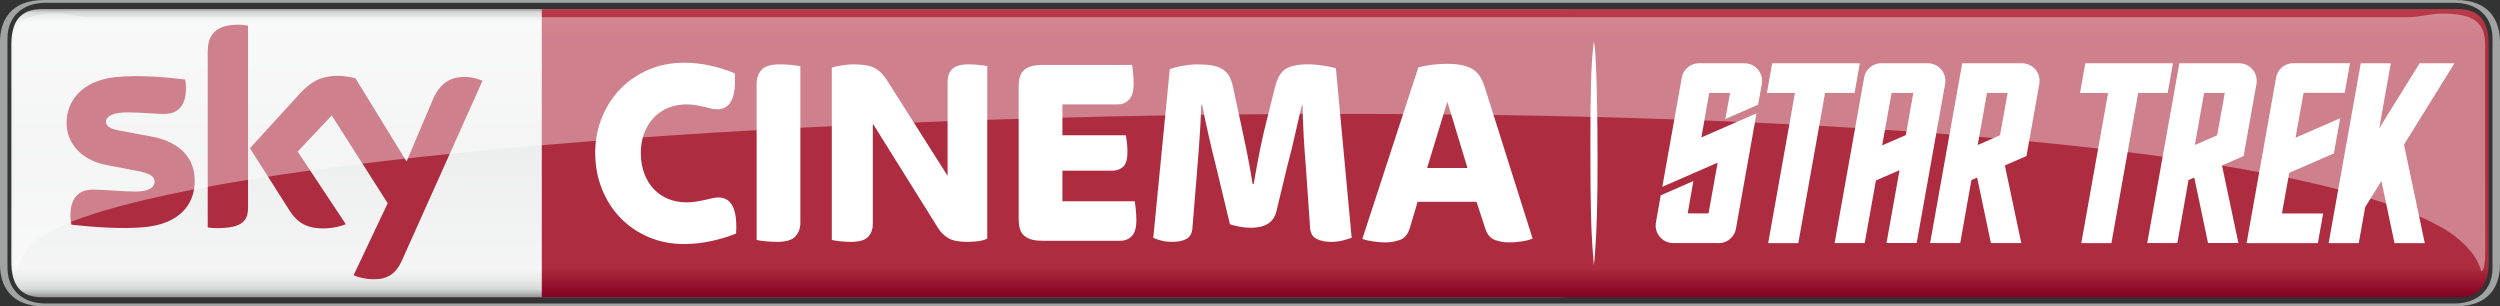<svg height="427.012" viewBox="0 0 3267.196 400.324" width="3485.01" xmlns="http://www.w3.org/2000/svg" xmlns:xlink="http://www.w3.org/1999/xlink"><rect x="0" y="0" width="3267.196" height="400.324" fill="#333333" stroke="none"/><clipPath id="a"><path d="m412.392 532.67h93.284v-15.246h-93.284z"/></clipPath><clipPath id="b"><path d="m412.392 517.424h93.284v15.245h-93.284z"/></clipPath><linearGradient id="c" gradientTransform="matrix(0 -376.631 376.631 0 1586.947 -33.715)" gradientUnits="userSpaceOnUse" spreadMethod="pad" x1="0" x2="1" y1="0" y2="0"><stop offset="0" stop-color="#820021"/><stop offset=".104" stop-color="#ae2c3f"/><stop offset=".902" stop-color="#ae2c3f"/><stop offset="1" stop-color="#ba3c4c"/></linearGradient><clipPath id="d"><path d="m505.836 530.723h.017v-.016h-.017z"/></clipPath><linearGradient id="e" gradientTransform="matrix(0 382.949 382.949 0 1240.337 -413.622)" gradientUnits="userSpaceOnUse" spreadMethod="pad" x1="0" x2="1" y1="0" y2="0"><stop offset="0" stop-color="#868685"/><stop offset=".02" stop-color="#d8d9d9"/><stop offset=".052" stop-color="#f5f5f5"/><stop offset=".488" stop-color="#edeeee"/><stop offset=".895" stop-color="#f5f5f5"/><stop offset=".929" stop-color="#ebebec"/><stop offset=".964" stop-color="#d8d9d9"/><stop offset="1" stop-color="#868685"/></linearGradient><g transform="translate(-192.078 422.191)"><path d="m247.156-410.345c-29.699 0-40.253 17.532-40.253 46.679v283.274c0 29.147 10.555 46.679 40.253 46.679h1986.382c29.699 0 40.231-17.532 40.231-46.679v-283.274c0-29.147-10.533-46.679-40.231-46.679z" fill="url(#e)"/><path d="m3401.753-21.868c44.073 0 57.52-27.402 57.52-54.804v-290.715c0-27.402-13.447-54.804-57.52-54.804h-3152.156c-44.095 0-57.52 27.402-57.52 54.804v290.715c0 27.402 13.425 54.804 57.52 54.804zm-3150.124-3.687c-29.677 0-49.77-17.51-49.77-46.679v-299.591c0-29.169 20.093-46.679 49.77-46.679h3148.092c29.677 0 49.77 17.51 49.77 46.679v299.591c0 29.169-20.093 46.679-49.77 46.679z" fill="#a1a2a2"/><g clip-path="url(#d)" opacity=".8" transform="matrix(22.081 0 0 -22.081 -8896.141 11357.445)"><g/></g><path d="m900.127-410.345v376.631h2504.087c29.699 0 40.231-17.532 40.231-46.679v-283.274c0-29.147-10.532-46.679-40.231-46.679z" fill="url(#c)"/><g fill="#fff"><path d="m1086.003-103.277c-16.693 0-32.105-3.003-46.215-9.009-14.11-6.028-26.32-14.33-36.676-24.929-10.356-10.621-18.46-23.229-24.333-37.846s-8.832-30.405-8.832-47.385c0-16.494 2.959-31.929 8.832-46.325 5.873-14.375 13.977-26.872 24.333-37.471 10.356-10.621 22.567-18.923 36.676-24.929 14.11-6.028 29.522-9.031 46.215-9.031 11.99 0 23.626 1.303 34.91 3.886 11.305 2.606 21.75 5.918 31.399 9.914 2.12 31.355-5.52 47.032-22.92 47.032-3.069 0-5.873-.353-8.479-1.06-2.583-.707-5.41-1.413-8.457-2.12-3.069-.707-6.47-1.413-10.223-2.12-3.776-.707-8.236-1.082-13.403-1.082-8.236 0-15.986 1.479-23.295 4.438-7.287 2.937-13.558 7.198-18.857 12.719-5.299 5.542-9.473 12.211-12.52 19.983-3.069 7.772-4.593 16.516-4.593 26.166 0 10.157 1.524 19.232 4.593 27.226 3.047 8.015 7.22 14.794 12.52 20.336 5.299 5.542 11.57 9.782 18.857 12.741 7.309 2.937 15.059 4.416 23.295 4.416 5.167 0 9.76-.353 13.756-1.06 3.997-.707 7.574-1.413 10.753-2.12 3.18-.707 6.183-1.413 8.987-2.12 2.826-.707 5.763-1.06 8.832-1.06 17.157 0 24.797 15.677 22.92 47.032-9.649 3.997-20.403 7.309-32.282 9.892-11.88 2.583-23.803 3.886-35.793 3.886"/><path d="m1207.72-106.103c-4.946 0-9.826-.243-14.639-.707-4.814-.464-8.877-1.06-12.166-1.766v-204.755c0-6.823 2.12-12.652 6.337-17.488 4.239-4.836 12.233-7.265 24.002-7.265 4.924 0 9.804.243 14.639.729 4.814.464 8.877 1.06 12.166 1.766v204.732c0 6.845-2.12 12.674-6.359 17.51-4.218 4.836-12.233 7.242-23.98 7.242"/><path d="m1304.191-106.103c-4.703 0-9.296-.243-13.756-.707-4.482-.464-8.236-1.06-11.283-1.766v-225.245c3.511-1.192 8.104-2.186 13.756-3.025 5.631-.817 10.444-1.237 14.463-1.237 12.917 0 22.324 1.656 28.219 4.968 5.873 3.29 10.797 8.126 14.816 14.485l80.065 126.236v-123.056c0-3.047.397-5.94 1.236-8.656.817-2.716 2.23-5.123 4.217-7.242 2.009-2.12 4.769-3.776 8.302-4.946 3.511-1.192 7.993-1.789 13.403-1.789 4.703 0 9.23.243 13.58.729 4.35.464 8.037.927 11.107 1.391v225.621c-3.29 1.656-7.287 2.76-11.99 3.356s-9.296.883-13.756.883c-11.062 0-19.299-1.524-24.686-4.593-5.432-3.069-9.892-7.309-13.403-12.741l-85.717-137.21v131.204c0 6.602-2.009 12.144-6.006 16.627s-11.526 6.713-22.567 6.713"/><path d="m1554.756-107.521c-6.58 0-11.946-.707-16.053-2.12s-7.287-3.356-9.517-5.829c-2.252-2.473-3.776-5.476-4.593-9.031-.817-3.533-1.236-7.287-1.236-11.305v-173.267c0-4.019.419-7.794 1.236-11.327s2.341-6.536 4.593-9.009c2.23-2.473 5.41-4.416 9.517-5.829 4.107-1.413 9.473-2.12 16.053-2.12h116.741c.486 2.583.95 6.116 1.413 10.599.486 4.482.707 9.075.707 13.778 0 9.914-1.987 16.936-5.984 21.043-4.019 4.129-9.053 6.205-15.169 6.205h-71.961v40.297h82.891c.464 2.363.949 5.498 1.413 9.384s.707 8.082.707 12.542c0 9.428-1.899 15.854-5.653 19.276-3.754 3.423-8.457 5.123-14.11 5.123h-65.249v39.966h94.528c.464 2.606.95 6.183 1.413 10.775.464 4.615.707 9.141.707 13.624 0 10.135-2.009 17.201-6.006 21.22-3.997 3.997-9.053 6.006-15.147 6.006z"/><path d="m1724.312-106.103c-5.41 0-10.179-.53-14.286-1.59-4.129-1.06-7.706-2.296-10.753-3.71l21.551-220.299c4.482-1.899 10.356-3.423 17.642-4.593 7.287-1.192 13.513-1.789 18.68-1.789 7.287 0 13.58.486 18.857 1.435 5.299.927 9.826 2.517 13.58 4.769 3.754 2.23 6.757 5.366 8.987 9.362 2.23 4.019 3.93 8.965 5.123 14.86l9.164 42.77c2.583 11.791 5.343 24.819 8.28 39.083 2.937 14.264 5.586 28.948 7.927 44.029h1.413c2.583-15.081 5.277-29.699 8.104-43.852 2.826-14.154 5.763-27.115 8.81-38.884l11.261-44.912c2.826-11.085 7.331-18.636 13.558-22.633 6.227-4.019 15.92-6.028 29.058-6.028 6.58 0 13.204.552 19.895 1.612 6.69 1.06 12.277 2.164 16.737 3.356l20.623 221.713c-3.29 1.17-7.242 2.363-11.813 3.533-4.593 1.17-9.583 1.766-14.993 1.766-7.529 0-13.889-1.303-19.056-3.886-5.167-2.606-7.993-7.441-8.457-14.507l-5.299-76.377c-1.17-13.447-2.164-27.513-3.003-42.263-.817-14.728-1.347-28.683-1.59-41.909h-.707c-3.047 12.277-6.16 25.525-9.34 39.789-3.18 14.264-6.403 27.402-9.694 39.436l-14.463 60.104c-3.533 14.154-14.706 21.22-33.519 21.22-4.703 0-9.517-.464-14.463-1.413-4.924-.927-9.164-1.987-12.696-3.18l-17.974-74.964c-3.533-13.911-6.823-27.579-9.87-41.026-3.069-13.425-5.896-26.872-8.479-40.297h-1.06c-.707 18.857-1.634 36.124-2.826 51.801-1.17 15.677-2.23 29.169-3.158 40.474l-5.653 68.958c-.464 6.845-3.047 11.548-7.75 14.154-4.725 2.583-10.82 3.886-18.349 3.886"/><path d="m2057.128-202.643h52.773l-26.32-86.623zm-55.025 97.244c-4.46 0-9.583-.42-15.324-1.237-5.785-.817-10.533-1.943-14.286-3.356l73.175-224.186c6.359-1.656 12.785-2.848 19.276-3.555 6.492-.707 12.431-1.06 17.863-1.06 7.772 0 14.441.596 19.983 1.766 5.542 1.192 10.201 2.959 13.977 5.321s6.889 5.476 9.362 9.362c2.473 3.886 4.549 8.435 6.205 13.624l62.709 198.373c-3.997 1.656-8.81 2.893-14.463 3.71-5.631.817-11.173 1.237-16.561 1.237-6.138 0-12.056-.994-17.819-3.003-5.763-2.009-9.936-6.536-12.52-13.624l-12.012-36.411h-76.929l-10.179 34.291c-2.583 8.258-6.933 13.447-13.05 15.567s-12.586 3.18-19.409 3.18"/></g><path d="m446.576-185.958c0 32.238-21.087 55.798-63.902 60.457-31.001 3.312-75.914-.596-97.244-3.047-.795-3.489-1.413-7.817-1.413-11.217 0-28.219 15.258-34.645 29.544-34.645 14.838 0 38.2 2.561 55.599 2.561 19.1 0 24.929-6.492 24.929-12.652 0-8.104-7.706-11.482-22.544-14.308l-40.606-7.817c-33.806-6.47-51.846-29.853-51.846-54.672 0-30.162 21.352-55.401 63.328-60.06 31.752-3.423 70.371.442 91.591 3.047.773 3.643 1.17 7.088 1.17 10.864 0 28.131-14.816 34.203-29.124 34.203-10.974 0-28.02-2.054-47.474-2.054-19.806 0-28.02 5.476-28.02 12.144 0 7.044 7.839 9.958 20.226 12.122l38.818 7.198c39.878 7.353 56.968 30.008 56.968 57.874m69.665 34.623c0 17.289-6.779 27.27-40.54 27.27-4.482 0-8.391-.331-12.144-.883v-229.419c0-17.422 5.94-35.594 40.032-35.594 4.284 0 8.634.442 12.652 1.281zm138.005 88.742c4.416 2.274 13.513 5.012 24.973 5.321 19.564.42 30.273-7.088 38.2-24.642l105.193-234.63c-4.35-2.341-13.933-4.924-21.816-5.101-13.513-.243-31.664 2.517-43.278 30.184l-34.071 80.396-66.794-108.792c-4.306-1.325-14.816-3.224-22.544-3.224-23.56 0-36.764 8.7-50.432 23.538l-64.939 71.034 52.243 82.207c9.649 14.971 22.368 22.611 43.035 22.611 13.513 0 24.752-3.069 29.964-5.564l-62.886-94.837 44.581-47.231 73.109 114.754z" fill="#ae2c3f"/><g clip-path="url(#a)" opacity=".4" transform="matrix(34.63 0 0 -22.081 -14071.521 11357.445)"><g><g><g clip-path="url(#b)"><g transform="translate(504.166 519.887)"><path d="m0 0c1.156-1.145 1.313-2.225 1.354-2.463.114 0 .156.506.156 1.261l-.004 12.109c0 1.402-.456 1.876-1.644 1.876-.402 0-.804-.216-1.339-.216h-87.31c-.536 0-.938.216-1.34.216-1.187 0-1.643-.474-1.643-1.876l-.004-12.109c0-.755.041-1.261.155-1.261.041.238.076 1.402 1.354 2.463 10.208 7.878 79.259 10.296 90.265 0" fill="#fff"/></g></g></g></g></g><g fill="#fff" transform="matrix(.937 0 0 .937 2355.834 -224.814)"><g transform="matrix(1.954 0 0 1.954 -.002 -122.53)"><path d="m99.43 21.22h-20l3.75-21.17h62.56l-3.75 21.17h-21.06l-19.12 107.21h-21.5z"/><path d="m322.93 21.22h-20l3.75-21.17h62.56l-3.75 21.17h-21.06l-19.12 107.21h-21.5z"/><path d="m545.31.05h24.88l-36.05 58.11 14.85 70.27h-21.62l-9.34-44.32-11.59 18.67-4.57 25.65h-21.5l22.94-128.38h21.44l-8.27 46.44z"/></g><g stroke-width="1.954"><path d="m764.955-81.071h28.818l-10.628 59.023-31.123 13.676zm24.93 101.166 30.127-13.149 17.955-100.697a24.539 24.539 0 0 0 -24.168-28.642h-83.387l-44.819 250.766h42.006l15.63-87.919 7.971-3.478 19.186 91.338h42.377z"/><path d="m462.121-81.071h28.818l-10.628 59.023-31.123 13.676zm24.93 101.166 30.127-13.149 17.955-100.697a24.539 24.539 0 0 0 -24.168-28.642h-83.387l-44.819 250.785h42.006l15.63-87.919 7.971-3.478 19.186 91.338h42.377z"/><path d="m954.704-45.728-8.753 48.981-62.266 27.177-10.179 56.659h57.519l-7.444 41.361h-99.388l41.127-230.72a24.5 24.5 0 0 1 24.109-20.261h78.971l-7.327 41.361h-57.402l-11.195 62.52z"/><path d="m329.07-81.071h30.283l-10.492 58.847-32.98 14.38zm74.751-13.071a24.578 24.578 0 0 0 -24.285-28.29h-64.689v-.098a24.481 24.481 0 0 0 -24.109 20.182l-41.166 230.72h41.986l15.63-87.294 32.98-14.399-18.229 101.596h42.123z"/><path d="m9.259 49.909 77.174-33.722-12.699 70.804h-29.052l7.932-45.132-45.542 19.909-6.643 37.473a24.578 24.578 0 0 0 24.09 29.131h63.263v.098a24.598 24.598 0 0 0 24.207-20.221l28.681-160.853-76.92 33.624 10.961-62.071h29.072l-6.623 36.418 45.659-19.928 5.217-28.662a24.578 24.578 0 0 0 -24.129-29.15h-63.341a24.539 24.539 0 0 0 -24.188 20.261z"/></g></g><path d="m2278.188-118.069c3.209-58.032 1.614-222.328-2.384-245.604l-.791-4.606-.798 7.489c-2.861 26.864-3.723 58.13-3.691 133.916.032 74.625.866 106.441 3.696 140.964l.831 10.132.789-7.048c.434-3.877 1.49-19.735 2.347-35.241z" fill="#fff" stroke-width="1.093"/></g></svg>